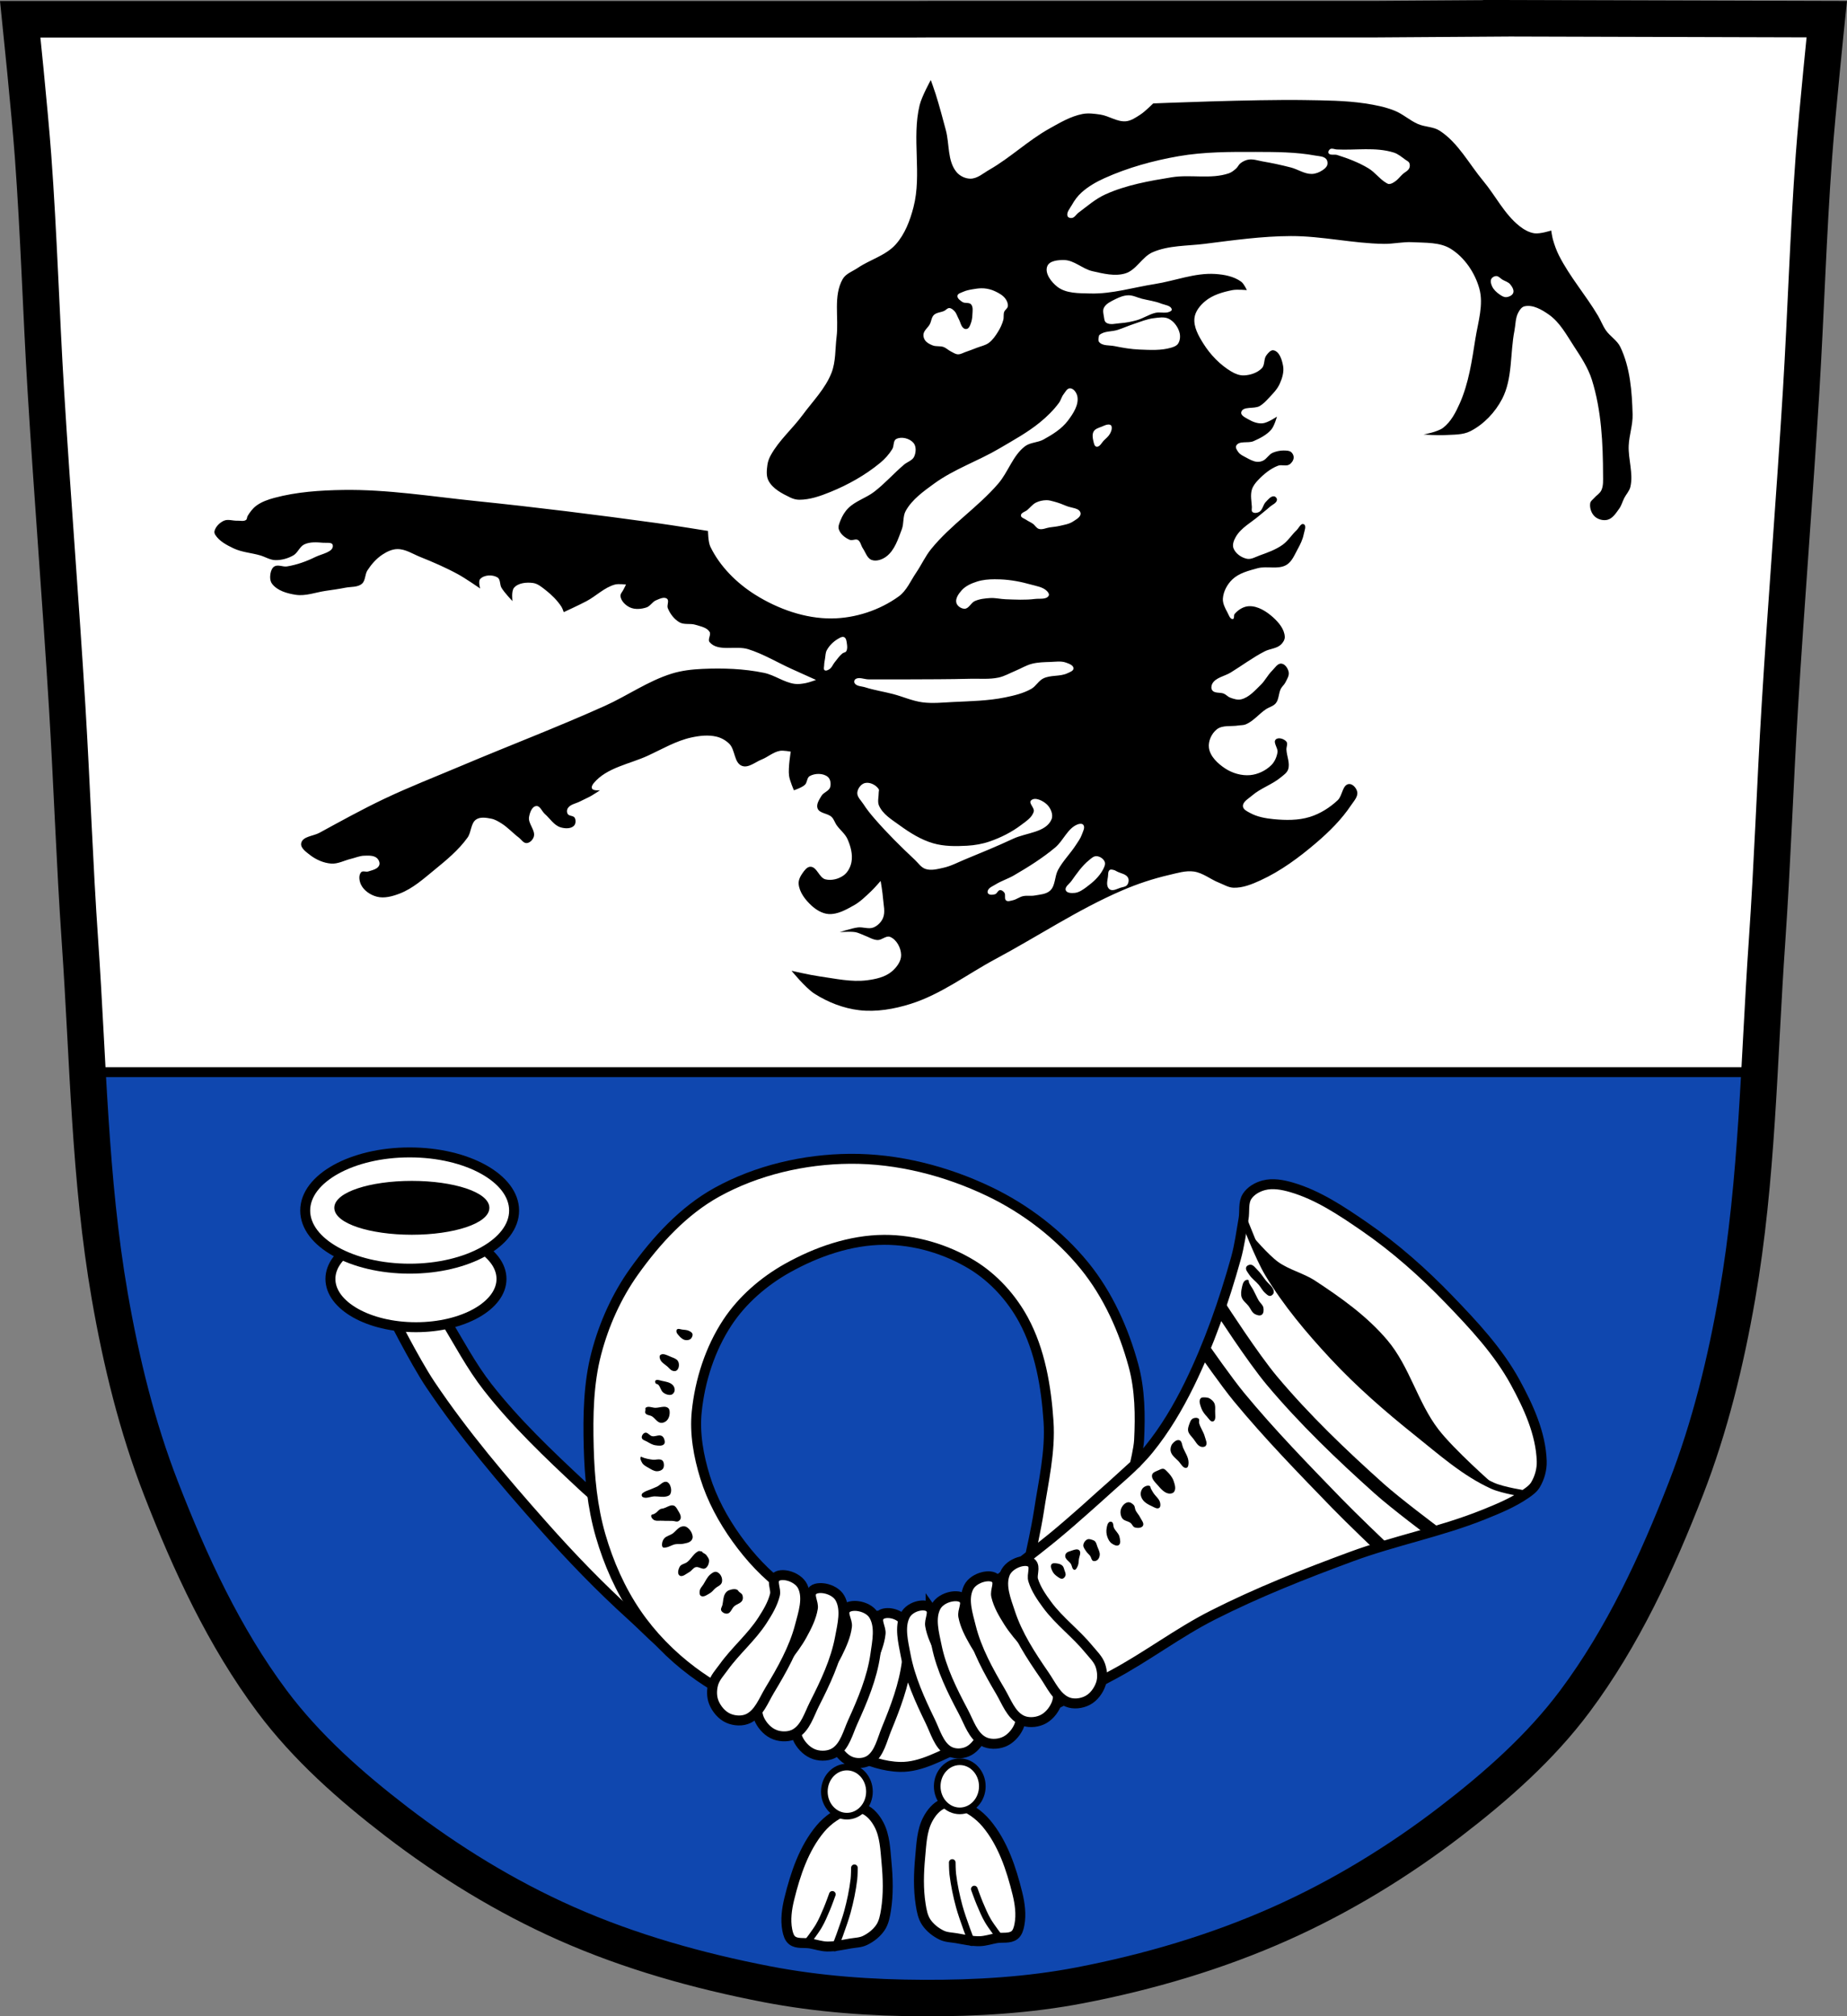 <?xml version="1.0" encoding="UTF-8" standalone="no"?><svg xmlns="http://www.w3.org/2000/svg" height="607.99" viewBox="0 0 556.87 607.987"><rect x="0" y="0" width="556.87" height="607.987" fill="#808080" stroke="none"/><g transform="translate(-65.4-342.52)"><path d="m520.15 348.02l-40.29.273h-133.76l-4.529.025h-133.76-136.31c0 0 2.842 27.453 3.861 41.21 1.745 23.58 2.422 47.23 3.861 70.826 1.938 31.779 4.497 63.53 6.434 95.31 1.439 23.6 2.225 47.24 3.861 70.826 2.473 35.669 2.859 71.66 8.983 106.88 3.424 19.696 8.205 39.31 15.443 57.94 8.738 22.494 19.05 44.856 33.484 64.18 10.408 13.936 23.701 25.668 37.493 36.26 15.79 12.12 32.985 22.689 51.18 30.754 19.245 8.531 39.788 14.292 60.46 18.289 15.555 3.01 31.5 4.134 47.34 4.188 15.742.054 31.611-.866 47.07-3.841 20.748-3.993 41.28-10.04 60.58-18.661 18.17-8.112 35.413-18.632 51.2-30.754 13.792-10.588 27.09-22.319 37.493-36.26 14.435-19.329 24.746-41.691 33.484-64.18 7.238-18.632 12.02-38.27 15.443-57.965 6.124-35.23 6.51-71.21 8.983-106.88 1.635-23.588 2.422-47.23 3.861-70.826 1.938-31.779 4.497-63.51 6.434-95.29 1.439-23.6 2.115-47.25 3.861-70.826 1.018-13.759 3.861-41.21 3.861-41.21l-96.02-.273" fill="#fff"/><g stroke="#000"><path d="m91.78 665.79c1.264 22.656 2.839 45.28 6.719 67.6 3.424 19.696 8.206 39.31 15.443 57.939 8.738 22.494 19.05 44.856 33.484 64.19 10.408 13.936 23.7 25.668 37.492 36.26 15.79 12.12 32.984 22.689 51.18 30.754 19.245 8.531 39.788 14.292 60.46 18.289 15.555 3.01 31.502 4.134 47.34 4.188 15.742.054 31.611-.865 47.07-3.84 20.748-3.993 41.28-10.05 60.58-18.662 18.17-8.112 35.413-18.632 51.2-30.754 13.792-10.588 27.08-22.319 37.492-36.26 14.435-19.329 24.746-41.689 33.484-64.18 7.238-18.632 12.02-38.27 15.443-57.965 3.877-22.302 5.452-44.911 6.715-67.55h-504.11z" fill="#0f47af" stroke-linejoin="round" stroke-linecap="round" stroke-width="3"/><path d="m520.15 348.03l-40.29.273h-133.76l-4.529.025h-133.76-136.31c0 0 2.842 27.453 3.861 41.21 1.745 23.58 2.422 47.23 3.861 70.826 1.938 31.779 4.497 63.53 6.434 95.31 1.439 23.6 2.225 47.24 3.861 70.826 2.473 35.669 2.859 71.66 8.983 106.88 3.424 19.696 8.205 39.31 15.443 57.94 8.738 22.494 19.05 44.856 33.484 64.18 10.408 13.936 23.701 25.668 37.493 36.26 15.79 12.12 32.985 22.689 51.18 30.754 19.245 8.531 39.788 14.292 60.46 18.289 15.555 3.01 31.5 4.134 47.34 4.188 15.742.054 31.611-.866 47.07-3.841 20.748-3.993 41.28-10.04 60.58-18.661 18.17-8.112 35.413-18.632 51.2-30.754 13.792-10.588 27.09-22.319 37.493-36.26 14.435-19.329 24.746-41.691 33.484-64.18 7.238-18.632 12.02-38.27 15.443-57.965 6.124-35.23 6.51-71.21 8.983-106.88 1.635-23.588 2.422-47.23 3.861-70.826 1.938-31.779 4.497-63.51 6.434-95.29 1.439-23.6 2.115-47.25 3.861-70.826 1.018-13.759 3.861-41.21 3.861-41.21l-96.02-.273z" fill="none" stroke-width="11"/></g><g fill-rule="evenodd"><path d="m346.03 366.66c0 0-2.708 4.882-3.361 7.563-2.433 9.978.719 20.812-1.85 30.756-1.04 4.03-2.598 8.164-5.377 11.26-2.991 3.332-7.723 4.549-11.43 7.06-1.558 1.056-3.603 1.727-4.537 3.361-2.908 5.086-1.133 11.664-1.85 17.479-.443 3.594-.203 7.38-1.512 10.756-1.865 4.81-5.681 8.62-8.74 12.773-3.051 4.142-7.092 7.596-9.578 12.1-.488.884-.874 1.857-1.01 2.857-.22 1.614-.433 3.438.336 4.873 1.302 2.43 4.073 3.843 6.555 5.04.832.402 1.766.672 2.689.672 3.234 0 6.417-1.133 9.412-2.354 5.348-2.179 10.5-5.067 14.957-8.738 1.44-1.186 2.728-2.609 3.697-4.203.562-.924.223-2.515 1.178-3.02 1.572-.836 4.063-.187 5.209 1.176.886 1.053.774 2.869.207 4.123-.538 1.188-2.071 1.588-3.064 2.432-3.114 2.644-5.821 5.763-9.07 8.234-2.426 1.843-5.574 2.725-7.732 4.875-1.035 1.031-1.815 2.338-2.352 3.697-.335.848-.785 1.822-.504 2.689.476 1.47 1.926 2.62 3.361 3.193.728.291 1.669-.386 2.352 0 .853.483.964 1.708 1.514 2.52.83 1.224 1.296 3.03 2.688 3.529 1.406.508 3.171-.116 4.371-1.01 2.537-1.886 3.579-5.28 4.705-8.234.673-1.766.258-3.895 1.176-5.547 1.925-3.463 5.37-5.901 8.572-8.234 6.02-4.384 13.252-6.807 19.664-10.59 4.189-2.471 8.504-4.818 12.268-7.898 2.115-1.732 4.103-3.675 5.715-5.883.561-.769.76-1.767 1.344-2.52.559-.721 1.107-1.902 2.02-1.85 1.11.064 1.999 1.425 2.186 2.521.435 2.554-1.301 5.156-2.857 7.227-1.872 2.49-4.666 4.212-7.395 5.715-1.723.949-3.98.827-5.547 2.02-3.679 2.79-5.057 7.76-8.07 11.262-6.142 7.148-14.308 12.417-20.244 19.738-1.772 2.185-2.93 4.807-4.516 7.131-1.661 2.435-2.846 5.399-5.23 7.131-5.737 4.166-13.11 6.59-20.2 6.654-8.04.073-16.24-2.861-23.06-7.131-5.605-3.511-10.669-8.543-13.547-14.498-.697-1.443-.713-4.754-.713-4.754 0 0-10.288-1.666-15.449-2.377-18.18-2.505-36.405-4.783-54.666-6.654-13.287-1.362-26.575-3.537-39.93-3.328-6.937.109-13.979.578-20.68 2.377-1.919.515-3.872 1.191-5.467 2.377-1.083.805-1.918 1.934-2.613 3.09-.22.366-.134.933-.477 1.188-.702.523-1.739.199-2.613.238-1.345.061-2.807-.54-4.04 0-1.284.562-2.472 1.74-2.852 3.09-.109.389.022.848.238 1.189 1.215 1.913 3.422 3.058 5.465 4.04 2.512 1.206 5.406 1.364 8.08 2.141 1.516.44 2.938 1.386 4.516 1.426 1.883.048 3.833-.49 5.467-1.426 1.361-.78 1.905-2.668 3.328-3.328 1.731-.803 3.801-.629 5.703-.475.977.079 2.681-.252 2.854.713.371 2.077-3.34 2.628-5.23 3.564-2.694 1.335-5.589 2.37-8.557 2.852-1.251.203-2.71-.643-3.803 0-.703.414-1.044 1.338-1.188 2.141-.184 1.026-.151 2.256.475 3.09 1.574 2.098 4.539 2.927 7.131 3.326 3 .462 6.03-.75 9.03-1.188 1.985-.289 3.976-.56 5.943-.951 1.677-.333 3.69-.077 4.99-1.188 1.107-.946.872-2.819 1.664-4.04 1.189-1.834 2.69-3.553 4.516-4.754 1.34-.882 2.911-1.647 4.516-1.664 2.43-.025 4.636 1.473 6.893 2.377 3.883 1.555 7.74 3.221 11.41 5.229 2.314 1.266 6.654 4.279 6.654 4.279 0 0-.641-2.151 0-2.854 1.18-1.292 3.742-1.399 5.229-.475.937.583.633 2.137 1.189 3.09.879 1.507 3.326 4.04 3.326 4.04 0 0-.419-3.02.477-4.04 1.295-1.472 3.761-1.687 5.703-1.426 1.441.194 2.655 1.246 3.803 2.139 1.814 1.411 3.489 3.074 4.754 4.992.332.504.713 1.662.713 1.662 0 0 4.64-2.128 6.893-3.326 2.915-1.551 5.369-4.13 8.557-4.992 1.071-.289 3.328 0 3.328 0 0 0-.486.945-.713 1.426-.333.706-1.064 1.369-.951 2.141.211 1.445 1.524 2.716 2.852 3.326 1.512.695 3.414.526 4.992 0 1.127-.376 1.754-1.684 2.852-2.139 1.035-.429 2.452-1.173 3.328-.475.746.595-.123 1.969.238 2.852.704 1.718 1.947 3.367 3.564 4.277 1.396.786 3.226.232 4.754.715 1.52.481 3.439.782 4.277 2.139.541.876-.659 2.299 0 3.09 2.526 3.03 7.881.957 11.646 2.139 4.567 1.433 8.712 3.966 13.07 5.941 2.455 1.112 7.369 3.328 7.369 3.328 0 0-2.031.753-3.09.951-1.093.204-2.226.388-3.328.236-3.252-.447-6.05-2.66-9.27-3.326-6.06-1.256-12.353-1.464-18.539-1.189-3.123.139-6.284.499-9.27 1.426-7.14 2.217-13.384 6.68-20.2 9.746-14.252 6.407-28.867 11.974-43.26 18.06-7.78 3.291-15.663 6.354-23.291 9.982-6.625 3.151-13.05 6.712-19.49 10.221-1.838 1-5.03 1.043-5.467 3.09-.31 1.441 1.453 2.66 2.615 3.566 1.821 1.421 4.113 2.439 6.416 2.613 2.031.154 3.962-.955 5.943-1.426 1.346-.32 2.656-.92 4.04-.951 1.289-.029 2.831-.135 3.803.713.566.494.981 1.439.713 2.141-.456 1.193-2.112 1.505-3.326 1.9-.682.222-1.662-.296-2.141.238-.845.945-.567 2.669 0 3.803.886 1.772 2.836 3.068 4.754 3.564 2.245.581 4.728-.117 6.893-.951 3.937-1.517 7.194-4.457 10.459-7.129 3.599-2.945 7.274-5.966 9.982-9.746 1.177-1.642.935-4.345 2.615-5.467 1.254-.837 3.035-.521 4.516-.236 1.114.214 2.128.824 3.09 1.426 1.909 1.194 3.433 2.918 5.229 4.277.771.584 1.411 1.72 2.377 1.664.952-.055 1.853-.99 2.139-1.9.61-1.943-1.766-3.935-1.426-5.943.22-1.3.831-3.154 2.139-3.326 1.168-.154 1.731 1.599 2.615 2.377 1.562 1.373 2.763 3.437 4.754 4.04 1.298.393 3.089.493 4.04-.475.558-.568.607-1.671.238-2.377-.378-.723-1.725-.484-2.139-1.188-.281-.478-.28-1.185 0-1.664.734-1.255 2.518-1.459 3.803-2.141 1.095-.581 2.249-1.051 3.328-1.662.899-.509 2.613-1.664 2.613-1.664 0 0-1.956.213-2.377-.477-.3-.492.109-1.217.477-1.662 3.901-4.728 10.834-5.75 16.398-8.32 4.288-1.981 8.457-4.465 13.07-5.467 2.479-.538 5.144-.841 7.607-.236 1.413.347 2.771 1.114 3.803 2.139 1.813 1.801 1.422 5.728 3.803 6.654 1.938.754 4.01-1.133 5.941-1.9 1.877-.745 3.482-2.239 5.467-2.615 1.093-.207 3.328.238 3.328.238 0 0-.822 4.81-.525 7.197.193 1.55 1.475 4.449 1.475 4.449 0 0 2.436-.803 3.328-1.664.714-.689.561-2.127 1.426-2.615 1.588-.897 4.064-.928 5.467.238.813.676 1 2.074.713 3.09-.34 1.185-1.975 1.561-2.613 2.615-.688 1.136-1.657 2.56-1.189 3.803.588 1.564 3.102 1.427 4.279 2.613.651.656.904 1.615 1.426 2.377 1.021 1.49 2.596 2.627 3.326 4.279.942 2.133 1.608 4.599 1.189 6.893-.281 1.537-1.111 3.125-2.377 4.04-1.511 1.093-3.657 1.636-5.467 1.188-1.91-.473-2.548-3.778-4.516-3.803-1.015-.013-1.788 1.074-2.377 1.9-.684.959-1.302 2.156-1.189 3.328.238 2.475 1.985 4.724 3.805 6.418 1.426 1.328 3.284 2.484 5.229 2.613 2.675.178 5.264-1.308 7.605-2.613 1.967-1.096 3.589-2.735 5.229-4.279 1.02-.961 2.852-3.09 2.852-3.09 0 0 .596 3.475.715 5.23.134 1.976.758 4.112 0 5.941-.515 1.242-1.611 2.337-2.854 2.852-1.464.606-3.182-.202-4.754 0-1.868.24-5.467 1.426-5.467 1.426 0 0 3.193-.275 4.754 0 .913.161 1.742.638 2.615.951 1.345.482 2.614 1.358 4.04 1.426 1.305.062 2.594-1.447 3.803-.951 1.973.81 3.297 3.334 3.326 5.467.026 1.916-1.381 3.763-2.852 4.992-1.999 1.672-4.783 2.278-7.367 2.615-4.808.627-9.698-.515-14.5-1.189-2.8-.393-8.318-1.664-8.318-1.664 0 0 4.156 5.141 6.893 6.893 4.054 2.594 8.768 4.439 13.549 4.992 5.154.597 10.499-.348 15.449-1.902 9.202-2.89 17.08-8.97 25.582-13.521 12.752-6.825 24.872-14.941 38.15-20.672 4.603-1.986 9.4-3.577 14.285-4.705 2.424-.56 4.932-1.358 7.395-1.01 2.731.389 4.996 2.349 7.563 3.361 1.434.566 2.829 1.459 4.369 1.512 2.784.096 5.534-1.026 8.07-2.184 6.204-2.834 11.794-6.992 16.975-11.43 3.884-3.327 7.582-7.01 10.42-11.26.821-1.23 2.134-2.582 1.848-4.03-.223-1.128-1.377-2.477-2.52-2.354-1.962.213-1.922 3.522-3.361 4.873-2.382 2.236-5.285 4.075-8.404 5.04-3.484 1.081-7.293 1.026-10.924.672-2.421-.236-4.925-.68-7.06-1.848-.869-.476-2.123-1.028-2.186-2.02-.087-1.389 1.642-2.278 2.689-3.193 2.598-2.27 6.088-3.34 8.74-5.547.823-.685 1.834-1.34 2.184-2.352.661-1.913-.42-4.03-.504-6.05-.033-.784.494-1.744 0-2.354-.685-.845-2.395-1.411-3.193-.672-.954.882.709 2.582.504 3.865-.225 1.41-.836 2.857-1.848 3.865-1.669 1.663-4.04 2.812-6.387 3.03-2.598.237-5.385-.579-7.563-2.02-2.198-1.451-4.529-3.608-4.875-6.219-.264-1.991.784-4.294 2.354-5.547 1.735-1.385 4.365-.811 6.555-1.176.727-.121 1.504-.05 2.184-.336 2.324-.977 3.964-3.124 6.05-4.539.978-.663 2.284-.927 3.03-1.848.966-1.201.801-3 1.514-4.369.353-.676 1-1.169 1.344-1.85.503-.997 1.234-2.1 1.01-3.193-.225-1.089-1.077-2.408-2.184-2.521-1.193-.122-2 1.347-2.857 2.186-1.282 1.254-2.071 2.956-3.361 4.201-1.758 1.696-3.513 3.779-5.883 4.371-1.099.275-2.3-.109-3.361-.506-.684-.256-1.181-.876-1.848-1.176-1.116-.502-2.794-.031-3.531-1.01-.405-.537-.33-1.432 0-2.02 1.061-1.884 3.705-2.23 5.547-3.361 3.43-2.108 6.671-4.546 10.252-6.387 1.564-.804 3.588-.817 4.875-2.02.642-.598 1.209-1.477 1.176-2.354-.088-2.285-1.83-4.353-3.529-5.883-1.975-1.777-4.571-3.439-7.227-3.361-1.654.048-3.306 1.087-4.371 2.354-.342.407.018 1.413-.504 1.512-.86.162-1.258-1.249-1.68-2.02-.708-1.289-1.459-2.735-1.346-4.201.164-2.123 1.318-4.244 2.857-5.715 1.995-1.906 4.901-2.635 7.563-3.361 2.829-.772 6.214.481 8.74-1.01 1.661-.979 2.431-3.02 3.361-4.707.788-1.431 1.536-2.934 1.85-4.537.194-.99.915-2.601 0-3.03-.865-.401-1.49 1.197-2.186 1.85-1.473 1.383-2.556 3.196-4.201 4.369-2.061 1.47-4.508 2.338-6.891 3.193-1.253.45-2.562 1.282-3.865 1.01-1.678-.353-3.444-1.584-4.04-3.193-.394-1.073.11-2.367.674-3.361 1.604-2.829 4.772-4.421 7.227-6.555.991-.861 2.056-1.634 3.03-2.52.761-.695 2.137-1.157 2.184-2.186.02-.437-.407-.945-.84-1.01-.999-.145-1.807.966-2.521 1.68-.857.857-.947 2.454-2.02 3.03-.593.317-1.517.448-2.02 0-.378-.338-.14-1.01-.168-1.512-.096-1.734-.492-3.545 0-5.211.321-1.088 1.068-2.035 1.85-2.857 1.714-1.804 3.723-3.487 6.05-4.369 1.053-.399 2.396.244 3.361-.336.692-.416 1.262-1.214 1.346-2.02.063-.6-.243-1.258-.674-1.68-.342-.335-.868-.455-1.344-.504-1.466-.152-3.02.07-4.369.672-1.126.504-1.738 1.834-2.857 2.354-.568.264-1.226.399-1.85.336-1.201-.121-2.298-.775-3.361-1.346-.78-.419-1.652-.803-2.184-1.512-.425-.567-1.01-1.395-.672-2.02.857-1.576 3.569-.618 5.209-1.344 1.961-.868 3.997-1.889 5.379-3.529.905-1.075 1.68-3.865 1.68-3.865 0 0-2.77 1.888-4.369 2.02-1.45.116-2.946-.442-4.201-1.176-.889-.52-2.422-1.183-2.186-2.186.448-1.897 3.856-.879 5.547-1.848 1.033-.592 1.872-1.485 2.688-2.354 1.258-1.34 2.611-2.692 3.361-4.369.745-1.665 1.337-3.584 1.01-5.379-.329-1.805-1.063-4.323-2.857-4.705-.866-.184-1.649.807-2.186 1.512-.826 1.086-.404 2.876-1.344 3.865-1.333 1.403-3.446 2.098-5.379 2.186-1.345.061-2.71-.483-3.865-1.176-3.397-2.038-6.298-5.05-8.402-8.404-1.449-2.312-3-5.02-2.689-7.73.228-1.976 1.668-3.766 3.193-5.04 2.274-1.903 5.325-2.79 8.234-3.361 1.429-.28 4.371 0 4.371 0 0 0-.869-1.92-1.682-2.52-2.21-1.632-5.156-2.183-7.898-2.354-6.122-.381-12.09 2.076-18.15 3.03-6.489 1.016-12.929 3.038-19.494 2.857-3.372-.093-7.25.049-9.916-2.02-1.822-1.412-3.887-4.081-3.03-6.219.669-1.66 3.251-1.868 5.04-1.848 3.069.034 5.578 2.689 8.572 3.361 3.233.725 6.747 1.638 9.916.672 3.323-1.013 5.05-5 8.234-6.387 4.84-2.102 10.395-1.864 15.631-2.521 8.651-1.087 17.33-2.323 26.05-2.352 9.388-.03 18.681 2.235 28.07 2.352 2.862.036 5.713-.666 8.57-.504 3.917.222 8.274-.067 11.598 2.02 4.149 2.602 7.252 7.215 8.57 11.932 1.362 4.87-.384 10.132-1.176 15.13-1.047 6.603-1.996 13.384-4.707 19.494-1.21 2.727-2.668 5.588-5.04 7.396-1.648 1.257-5.883 2.02-5.883 2.02 0 0 4.261.301 6.387.168 2.602-.162 5.409.011 7.73-1.176 4.056-2.074 7.486-5.702 9.58-9.748 3.192-6.168 2.36-13.689 3.697-20.504.364-1.854.274-3.886 1.176-5.547.416-.766 1-1.65 1.85-1.848 2.537-.59 5.268 1.018 7.395 2.521 3.322 2.349 5.336 6.173 7.563 9.578 2.085 3.188 4.242 6.448 5.379 10.08 2.88 9.205 3.333 19.1 3.361 28.74.004 1.522.13 3.153-.504 4.537-.446.973-1.492 1.538-2.186 2.354-.414.487-1.068.882-1.176 1.512-.239 1.397.309 3.065 1.344 4.03.972.91 2.576 1.343 3.865 1.01 1.573-.407 2.577-2.045 3.529-3.361.69-.954.978-2.145 1.514-3.193.582-1.139 1.555-2.117 1.848-3.361.951-4.04-.678-8.292-.504-12.438.133-3.159 1.265-6.252 1.178-9.412-.191-6.887-.721-14.12-3.699-20.334-.961-2.01-3.106-3.212-4.369-5.04-.94-1.362-1.511-2.946-2.354-4.369-3.673-6.204-8.506-11.72-11.764-18.15-.785-1.55-1.378-3.2-1.848-4.873-.247-.878-.506-2.689-.506-2.689 0 0-3.354 1.081-5.04.84-1.662-.237-3.223-1.139-4.537-2.184-4.554-3.62-7.199-9.145-10.926-13.613-4.274-5.124-7.518-11.484-13.11-15.13-1.915-1.248-4.457-1.107-6.555-2.02-2.487-1.077-4.542-3.03-7.06-4.03-2.839-1.134-5.884-1.735-8.908-2.186-5.993-.894-12.09-.906-18.15-1.01-15.239-.255-45.715 1.01-45.715 1.01 0 0-2.431 2.434-3.865 3.361-1.347.871-2.771 1.876-4.369 2.02-2.653.236-5.094-1.637-7.73-2.02-1.775-.256-3.618-.51-5.379-.168-3.546.689-6.76 2.612-9.916 4.369-6.409 3.567-11.787 8.791-18.15 12.438-1.827 1.046-3.61 2.698-5.715 2.689-1.554-.006-3.217-.815-4.201-2.02-2.745-3.355-2.074-8.418-3.193-12.605-.962-3.598-1.912-7.202-3.03-10.756-.461-1.471-1.512-4.369-1.512-4.369m120.85 20.707c.492-.034 1.061.213 1.568.238 5.718.284 11.684-.785 17.15.922 1.343.42 2.453 1.392 3.596 2.213.39.28.902.487 1.105.922.222.473.211 1.091 0 1.568-.37.836-1.36 1.22-2.027 1.844-.778.727-1.415 1.628-2.305 2.213-.529.348-1.118.732-1.752.738-.331.003-.637-.2-.922-.369-1.953-1.158-3.316-3.154-5.256-4.334-2.941-1.789-6.215-3.02-9.496-4.057-.839-.266-2.163.221-2.582-.553-.204-.376.103-.965.461-1.199.142-.093.297-.135.461-.146m-22.865.977c6 .018 12.07.013 17.979 1.105 1.109.205 2.469.181 3.227 1.016.401.442.522 1.175.369 1.752-.19.715-.858 1.248-1.475 1.658-.947.63-2.09 1.09-3.227 1.107-2.187.034-4.153-1.384-6.27-1.938-2.828-.739-5.696-1.343-8.576-1.844-1.375-.239-2.767-.751-4.148-.553-.899.129-1.765.558-2.488 1.107-.539.41-.789 1.113-1.291 1.566-.658.594-1.374 1.188-2.213 1.475-5.453 1.86-11.556.276-17.242 1.199-6.799 1.104-13.734 2.321-20.01 5.164-2.981 1.351-5.487 3.578-8.113 5.531-.666.496-1.117 1.429-1.936 1.568-.45.077-1.098-.049-1.291-.463-.527-1.127.688-2.413 1.291-3.502.754-1.36 1.704-2.646 2.857-3.689 2.02-1.825 4.437-3.213 6.916-4.332 7.1-3.204 14.73-5.307 22.404-6.639 7.643-1.326 15.478-1.314 23.23-1.291m72.47 37.434c.743-.015 1.294.73 1.936 1.105.773.453 1.737.69 2.305 1.383.579.707 1.227 1.721.922 2.582-.276.78-1.294 1.226-2.119 1.291-.728.058-1.429-.413-2.029-.83-.893-.62-1.755-1.41-2.213-2.396-.313-.674-.595-1.542-.275-2.213.249-.524.895-.91 1.475-.922m-155.19 3.684c.289-.004.578.005.865.031 1.097.101 2.197.379 3.193.848 1.184.557 2.427 1.222 3.195 2.281.468.645.826 1.491.717 2.281-.092.669-.88 1.06-1.107 1.695-.272.762-.051 1.631-.262 2.412-.334 1.24-.888 2.43-1.564 3.521-.772 1.247-1.622 2.521-2.803 3.391-1.059.78-2.427 1.018-3.652 1.498-1.101.431-2.204.861-3.324 1.24-.775.262-1.53.753-2.348.717-.75-.034-1.414-.512-2.086-.848-.794-.396-1.445-1.072-2.281-1.369-1.014-.36-2.19-.073-3.195-.457-.878-.336-1.807-.794-2.346-1.564-.371-.531-.565-1.251-.457-1.891.194-1.147 1.339-1.909 1.891-2.934.485-.899.502-2.095 1.238-2.803.809-.778 2.117-.757 3.129-1.24.518-.248.926-.85 1.5-.846.604.004 1.144.478 1.564.912.636.657.862 1.613 1.305 2.412.533.962.678 2.316 1.629 2.869.301.175.74.167 1.045 0 .497-.273.702-.909.912-1.436.336-.843.489-1.765.521-2.672.038-1.072.31-2.383-.391-3.195-.589-.682-1.857-.219-2.609-.717-.671-.444-1.616-1.095-1.498-1.891.101-.68 1.072-.885 1.695-1.174.919-.425 1.936-.614 2.934-.783.854-.145 1.723-.278 2.59-.291m44.29 2.117c1.412-.03 2.738.698 4.107 1.043 1.911.482 3.904.709 5.736 1.436 1.158.459 3.089.591 3.26 1.824.042.304-.373.524-.652.652-1.287.592-2.856.008-4.236.326-1.958.452-3.675 1.665-5.607 2.217-1.635.467-3.323.798-5.02.912-1.433.096-3.148.658-4.303-.195-.52-.384-.542-1.19-.652-1.826-.148-.857-.388-1.829 0-2.607.643-1.292 2.168-1.955 3.455-2.607 1.214-.615 2.551-1.145 3.912-1.174m10 6.672c.794-.017 1.569.079 2.254.436 1.554.809 2.748 2.478 3.195 4.172.286 1.082.166 2.395-.457 3.324-.434.647-1.276.948-2.02 1.174-3.064.926-6.386.707-9.584.586-2.543-.097-5.068-.539-7.563-1.043-1.566-.316-3.633 0-4.629-1.238-.366-.459-.165-1.181-.064-1.76.02-.115.044-.248.131-.326 1.427-1.284 3.716-.971 5.541-1.564 1.674-.544 3.283-1.277 4.955-1.826 1.934-.635 3.846-1.453 5.867-1.695.767-.092 1.581-.221 2.375-.238m-16.03 32.29c.23-.006.455.034.666.137.247.121.344.465.369.738.062.668-.227 1.349-.553 1.936-.423.761-1.125 1.332-1.752 1.936-.722.696-1.32 2.118-2.307 1.936-.622-.115-.773-1.043-.922-1.658-.232-.956-.404-2.103.094-2.951.454-.773 1.469-1.06 2.305-1.383.658-.254 1.408-.671 2.1-.689m-18.695 22.818c.844-.02 1.674.241 2.488.461 1.229.332 2.425.788 3.596 1.289 1.453.622 3.945.569 4.242 2.121.217 1.133-1.339 1.951-2.305 2.582-1.164.76-2.612.971-3.965 1.291-.998.236-2.028.312-3.043.461-1.075.158-2.183.763-3.227.461-.775-.224-1.187-1.1-1.844-1.568-.64-.456-1.386-.747-2.029-1.197-.554-.388-1.559-.614-1.566-1.291-.008-.85 1.29-1.107 1.936-1.66.861-.738 1.571-1.7 2.582-2.213.957-.486 2.062-.711 3.135-.736m-15.6 23.844c.592 0 1.184.013 1.77.035 3.115.119 6.219.717 9.219 1.566 1.658.47 3.578.717 4.795 1.938.351.352.78.941.553 1.383-.651 1.266-2.736.836-4.148 1.014-2.927.368-5.903.194-8.852.092-1.541-.053-3.07-.455-4.609-.367-1.595.091-3.245.269-4.703.922-1.161.52-1.769 2.282-3.041 2.305-1.014.018-2.208-.777-2.49-1.752-.38-1.31.665-2.759 1.568-3.781 1.194-1.351 2.981-2.133 4.701-2.674 1.678-.527 3.462-.676 5.238-.68m-45.82 17.375c.165-.011.324.013.475.086.657.319.726 1.304.83 2.027.108.749.189 1.63-.23 2.26-.233.349-.777.338-1.105.6-.928.74-1.601 1.754-2.352 2.674-.548.672-.838 1.607-1.568 2.074-.424.271-1.068.619-1.475.322-.387-.282-.147-.951-.139-1.43.012-.713.159-1.416.277-2.119.138-.82.118-1.709.508-2.443.744-1.401 1.956-2.598 3.318-3.412.432-.258.967-.605 1.461-.639m65 7.43c.795-.014 1.578.044 2.316.309.908.326 2.293.787 2.305 1.752 0 .787-1.133 1.137-1.844 1.475-2.243 1.065-5.063.456-7.283 1.568-1.422.712-2.213 2.35-3.596 3.135-2.418 1.371-5.206 2.026-7.93 2.582-5.139 1.049-10.435 1.126-15.674 1.383-3.07.151-6.174.497-9.221.092-3.038-.404-5.886-1.715-8.852-2.49-2.784-.728-5.648-1.153-8.389-2.027-1.104-.352-2.66-.281-3.229-1.291-.183-.326-.1-.866.186-1.107 1.032-.874 2.704 0 4.057 0 3.811 0 7.621.018 11.432 0 6.393-.031 12.787-.015 19.18-.184 2.86-.075 5.777.232 8.574-.369 1.78-.383 3.39-1.333 5.072-2.027 1.667-.688 3.231-1.673 4.979-2.121 1.795-.461 3.679-.497 5.531-.553.784-.024 1.592-.111 2.387-.125m-57.691 36.561c1.352-.043 2.86.808 3.582 1.918.184.283-.004.678 0 1.016.015 1.322-.442 2.756.092 3.965 1.15 2.605 3.872 4.229 6.178 5.9 3.106 2.252 6.456 4.371 10.141 5.439 3.285.952 6.82.935 10.234.738 2.311-.133 4.636-.53 6.822-1.291 3.376-1.175 6.657-2.812 9.498-4.98 1.469-1.121 3.317-2.267 3.779-4.057.285-1.104-1.637-2.512-.83-3.318 1.165-1.165 3.6.065 4.795 1.199 1.142 1.084 2 3.069 1.383 4.518-1.689 3.957-7.626 3.991-11.525 5.809-4.729 2.205-9.553 4.202-14.383 6.178-2.197.899-4.321 2.064-6.639 2.58-1.774.395-3.715.942-5.439.369-1.345-.446-2.192-1.797-3.227-2.766-4.235-3.966-8.37-8.06-12.17-12.447-1.191-1.375-2.34-2.801-3.32-4.334-.711-1.112-1.972-2.188-1.844-3.502.119-1.218 1.115-2.572 2.305-2.859.184-.044.375-.068.568-.074m64.48 12.365c.313.002.605.085.781.307.629.792-.123 2.045-.457 3-.389 1.112-1.123 2.074-1.76 3.064-1.676 2.608-3.949 4.83-5.412 7.563-1.042 1.946-.744 4.674-2.346 6.193-1.192 1.13-3.08 1.2-4.695 1.498-1.156.213-2.373-.059-3.52.197-1.075.24-1.987 1.01-3.064 1.238-.659.139-1.489.478-2.02.064-.633-.491-.053-1.698-.521-2.348-.296-.411-.799-.819-1.305-.781-.646.049-.878 1.048-1.498 1.238-.668.205-1.599.305-2.086-.195-.228-.234-.201-.681-.066-.979.395-.876 1.466-1.251 2.281-1.76 1.748-1.091 3.762-1.703 5.543-2.738 4.33-2.517 8.61-5.196 12.451-8.41 2.487-2.081 3.748-5.83 6.781-6.977.265-.1.601-.178.914-.176m4.758 9.76c.999.051 2.116.762 2.477 1.695.306.792-.182 1.732-.586 2.479-1.112 2.055-2.947 3.693-4.824 5.084-1.093.81-2.297 1.705-3.652 1.826-.925.083-2.335.082-2.672-.783-.396-1.018 1.059-1.915 1.695-2.803 1.591-2.218 3.165-4.536 5.281-6.26.671-.547 1.417-1.283 2.281-1.238m4.566 4.045c.218.02.447.084.648.129.351.078.659.29.979.455 1.133.585 2.751.752 3.324 1.891.325.645.176 1.576-.26 2.152-.44.583-1.325.626-2.02.848-.955.304-1.972.932-2.934.652-.413-.12-.752-.515-.912-.914-.381-.948-.075-2.052.064-3.064.095-.689-.029-1.593.521-2.02.163-.126.371-.149.59-.129"/><path d="m182.69 737.61c0 0 7.688 15.271 12.437 22.353 10.1 15.06 21.923 28.944 33.949 42.52 8.432 9.519 17.287 18.701 26.722 27.23 5.856 5.291 11.258 11.626 18.487 14.79 1.713.75 3.819 1.556 5.546.84 2.443-1.012 3.857-3.882 4.706-6.386.989-2.919 1.342-6.394.168-9.244-3.495-8.482-12.925-13.04-19.738-19.18-7.84-7.07-16.579-13.11-24.295-20.315-9.933-9.275-19.856-18.711-28.23-29.411-4.977-6.356-8.72-13.59-12.939-20.473-1.777-2.899-5.212-8.77-5.212-8.77z" fill="#fff" stroke="#000" stroke-width="3"/></g><g stroke="#000"><g stroke-linejoin="round"><g stroke-linecap="round"><g fill="#fff" stroke-width="3"><ellipse cx="190.81" cy="728.15" rx="25.788" ry="14.558"/><ellipse cx="188.91" cy="707.53" rx="31.493" ry="17.529"/></g><ellipse cx="189.57" cy="706.71" rx="22.877" ry="7.621"/></g><g fill="#fff"><g fill-rule="evenodd"><path d="m321.5 888.03c-3.368 1.027-6.502 3.196-8.765 5.894-4.956 5.91-7.531 13.666-9.369 21.16-.746 3.039-1.195 6.296-.604 9.369.221 1.151.575 2.468 1.511 3.173 1.468 1.106 3.629.591 5.44.907 1.664.29 3.298.862 4.987.907 2.386.063 4.748-.514 7.102-.907 1.471-.246 3.04-.257 4.382-.907 1.834-.888 3.553-2.234 4.685-3.929 1.026-1.537 1.372-3.464 1.662-5.289.751-4.726.598-9.591.151-14.356-.359-3.836-.477-7.922-2.267-11.334-1.01-1.924-2.533-3.837-4.534-4.685-1.345-.57-2.985-.426-4.382 0z" stroke-width="3"/><g stroke-linecap="round" stroke-width="2"><path d="m308.65 928.38c0 0 2.572-3.326 3.627-5.138.952-1.636 1.679-3.395 2.418-5.138.61-1.438 1.662-4.382 1.662-4.382"/><path d="m317.11 929.89c0 0 2.769-7.176 3.778-10.88.877-3.222 1.563-6.508 1.965-9.823.139-1.151.151-3.476.151-3.476"/></g></g><ellipse cx="320.74" cy="882.74" rx="6.8" ry="7.405" stroke-linecap="round" stroke-width="2"/><g fill-rule="evenodd"><path d="m354.02 886.43c3.368 1.027 6.502 3.196 8.765 5.894 4.956 5.91 7.531 13.666 9.369 21.16.746 3.039 1.195 6.296.604 9.369-.221 1.151-.575 2.468-1.511 3.173-1.468 1.106-3.629.591-5.44.907-1.664.29-3.298.862-4.987.907-2.386.063-4.748-.514-7.102-.907-1.471-.246-3.04-.257-4.382-.907-1.834-.888-3.553-2.234-4.685-3.929-1.026-1.537-1.372-3.464-1.662-5.289-.751-4.726-.598-9.591-.151-14.356.359-3.836.477-7.922 2.267-11.334 1.01-1.924 2.533-3.837 4.534-4.685 1.345-.57 2.985-.426 4.382 0z" stroke-width="3"/><g stroke-linecap="round" stroke-width="2"><path d="m366.86 926.78c0 0-2.572-3.326-3.627-5.138-.952-1.636-1.679-3.395-2.418-5.138-.61-1.438-1.662-4.382-1.662-4.382"/><path d="m358.4 928.29c0 0-2.769-7.176-3.778-10.88-.877-3.222-1.563-6.508-1.965-9.823-.139-1.151-.151-3.476-.151-3.476"/></g></g><ellipse cx="-354.77" cy="881.14" rx="6.8" ry="7.405" transform="scale(-1 1)" stroke-linecap="round" stroke-width="2"/></g></g><path d="m407.52 784.16c0 0 1.187-4.878 1.314-7.371.382-7.502.287-15.224-1.68-22.474-2.919-10.758-7.681-21.378-14.703-30.04-7.667-9.452-17.8-17.214-28.775-22.474-12.971-6.217-27.624-9.982-42.01-9.872-13.788.106-28.05 3.41-40.12 10.08-10.1 5.583-18.294 14.552-24.994 23.944-5.239 7.345-9.05 15.848-11.342 24.574-2.409 9.172-2.558 18.875-2.31 28.355.235 8.972 1.085 18.07 3.587 26.686 2.396 8.252 5.933 16.322 10.783 23.416 4.584 6.705 10.418 12.67 16.926 17.53 10.688 7.983 23.324 13.02 35.496 18.483 8.815 3.953 17.436 10.08 27.09 10.292 6.485.145 12.461-3.68 18.483-6.091 15.613-6.25 30.746-13.708 45.578-21.634 10.357-5.534 19.77-12.756 30.25-18.06 13.491-6.834 27.609-12.409 41.797-17.643 13.03-4.805 26.816-7.424 39.697-12.602 4.416-1.775 8.892-3.603 12.812-6.301 1.102-.758 2.252-1.584 2.941-2.73 1.267-2.111 1.971-4.68 1.89-7.141-.274-8.342-3.987-16.405-7.981-23.734-5.102-9.36-12.556-17.318-19.953-24.994-7.82-8.114-16.338-15.669-25.624-22.05-6.815-4.685-13.906-9.442-21.844-11.762-2.696-.788-5.685-1.343-8.401-.63-1.953.512-3.953 1.659-5.04 3.361-1.222 1.91-.66 4.487-1.05 6.721-.699 4-1.216 8.06-2.31 11.972-3.638 13.01-8.121 25.885-14.07 38.02-3.38 6.889-7.342 13.579-12.182 19.533-4.279 5.264-9.677 9.515-14.703 14.07-5.811 5.269-11.674 10.5-17.853 15.333-8.187 6.403-16.277 13.11-25.414 18.06-4.367 2.366-8.943 4.781-13.862 5.461-6.204.857-12.659-.213-18.693-1.89-6.789-1.887-13.38-4.935-19.11-9.03-5.72-4.088-10.606-9.409-14.703-15.12-4.03-5.624-7.408-11.872-9.452-18.483-1.96-6.339-3.196-13.14-2.52-19.743.965-9.427 4.03-18.972 9.242-26.885 4.472-6.788 10.972-12.41 18.06-16.383 8.85-4.959 19.06-8.512 29.21-8.55 9.193-.035 18.68 2.758 26.526 7.548 6.444 3.934 11.87 9.907 15.468 16.544 5.02 9.255 6.854 20.16 7.561 30.665.615 9.134-1.572 18.253-2.941 27.305-.66 4.363-2.538 12.992-2.538 12.992 0 0 4.556-3.549 6.782-5.388 3.065-2.532 6.06-5.148 9.05-7.768 2.871-2.516 5.701-5.079 8.536-7.637 2.376-2.144 7.101-6.462 7.101-6.462z" fill="#fff" fill-rule="evenodd" stroke-linecap="round" stroke-width="3"/></g><g fill-rule="evenodd"><path d="m442.46 723.86c-.52-.03-1.179.301-1.344.795-.251.754.484 1.532.916 2.199.76 1.174 1.965 1.994 2.873 3.057.67.784 1.118 1.767 1.895 2.445.461.402.984.996 1.59.916.486-.064.991-.552 1.039-1.039.152-1.535-1.657-2.603-2.566-3.85-.752-1.031-1.472-2.105-2.385-2.996-.604-.589-1.175-1.479-2.02-1.527m-.92 4.562c-.269-.026-.583.103-.791.266-.596.467-.752 1.339-.916 2.078-.212.955-.374 2.01-.063 2.936.356 1.059 1.391 1.746 2.078 2.627.617.791.961 1.891 1.834 2.385.625.353 1.555.659 2.141.244.597-.423.618-1.419.488-2.139-.151-.84-.978-1.403-1.406-2.141-.609-1.048-1.07-2.175-1.65-3.238-.407-.745-.963-1.415-1.283-2.201-.095-.233.028-.597-.184-.734-.074-.048-.158-.073-.248-.082m-171.66 14.809c-.123.013-.238.051-.34.127-.202.151-.222.485-.184.734.065.425.393.774.674 1.1.416.482.887.96 1.467 1.223.357.162.771.229 1.16.184.372-.044.782-.156 1.039-.428.341-.36.609-.924.49-1.406-.107-.434-.581-.712-.979-.916-.647-.333-1.417-.344-2.139-.43-.38-.045-.821-.227-1.189-.188m-4.656 7.613c-.278.001-.534.091-.756.277-.344.288-.174.931 0 1.344.398.942 1.439 1.456 2.199 2.141.473.426.868 1 1.467 1.221.364.132.821.183 1.162 0 .389-.208.635-.67.734-1.1.139-.601.09-1.317-.246-1.834-.404-.621-1.202-.897-1.895-1.16-.813-.309-1.832-.918-2.666-.889m-1.453 7.758c-.13-.014-.256-.015-.371.006-.154.027-.29.093-.398.215-.192.215-.052.625.121.855.148.197.486.143.672.305.69.602.795 1.704 1.469 2.324.389.358.888.618 1.404.732.438.097.954.158 1.346-.061.41-.228.73-.698.795-1.162.08-.574-.151-1.23-.551-1.65-.814-.855-2.144-1.047-3.301-1.283-.36-.073-.795-.238-1.186-.281m164.36 5.262c-.311.023-.595.108-.771.338-.598.778-.077 2.01.246 2.934.339.971 1.01 1.816 1.711 2.566.526.562 1.114 1.68 1.834 1.406 1.01-.383.565-2.1.611-3.178.033-.778.091-1.62-.244-2.322-.285-.598-.836-1.068-1.406-1.406-.31-.184-.679-.287-1.039-.307-.289-.016-.63-.054-.941-.031m-162.6 2.838c-.816.024-1.729.317-2.531.311-.978-.008-2.21-.656-2.936 0-.152.137-.05.407-.061.611-.017.346-.186.747 0 1.039.386.608 1.339.548 1.957.918.937.561 1.548 1.788 2.627 1.955.618.096 1.309-.193 1.773-.611.535-.481.838-1.239.916-1.955.07-.644.075-1.486-.428-1.895-.374-.304-.829-.387-1.318-.373m160.43 3.324c-.324 0-.661.085-.92.227-.665.364-.911 1.241-1.16 1.957-.202.583-.387 1.232-.246 1.832.208.886.959 1.553 1.529 2.262.704.876 1.249 2.11 2.322 2.445.477.149 1.174.1 1.467-.305.542-.747-.074-1.859-.305-2.752-.371-1.432-1.353-2.659-1.713-4.094-.104-.417.192-.991-.121-1.285-.215-.203-.529-.287-.854-.287m-165.8 4.482c-.091-.001-.182-.003-.277.023-.582.164-1.09.933-.979 1.527.121.645 1.018.837 1.588 1.162.809.461 1.645.978 2.568 1.1.857.113 2 .286 2.566-.367.347-.4.185-1.092 0-1.588-.141-.379-.423-.758-.795-.918-.862-.371-1.892.313-2.811.123-.679-.141-1.225-.995-1.861-1.063m160.55 2.232c-.687-.024-1.423.596-1.85 1.152-.469.612-.663 1.51-.488 2.262.282 1.215 1.449 2.043 2.322 2.934.74.755 1.423 2.286 2.445 2.02.549-.144.608-1.022.611-1.59.001-1.586-1.028-3-1.65-4.461-.329-.771-.304-1.997-1.1-2.262-.095-.032-.193-.049-.291-.053m-161.99 5c-.538.346-.022 1.344.305 1.895.408.687 1.204 1.069 1.896 1.467.8.46 1.643 1.043 2.566 1.039.639-.002 1.383-.228 1.773-.734.365-.472.373-1.189.244-1.771-.073-.331-.257-.687-.551-.855-.813-.467-1.884.001-2.813-.123-1.101-.157-2.22-.347-3.238-.795-.067-.029-.122-.161-.184-.121m157.11 3.662c-.344.045-.685.223-1 .371-.767.362-1.887.641-2.078 1.467-.267 1.155.937 2.22 1.711 3.117.902 1.046 1.938 2.281 3.301 2.506.572.095 1.325-.069 1.65-.549.619-.911.177-2.26-.184-3.301-.383-1.105-1.191-2.045-2.02-2.873-.299-.3-.622-.661-1.039-.734-.114-.02-.229-.019-.344-.004m-149.53 3.916c-1.047-.146-1.857 1.016-2.813 1.467-.66.312-1.347.566-2.02.855-.654.282-1.367.456-1.955.857-.238.162-.534.334-.611.611-.067.243-.018.581.184.732.976.737 2.443-.103 3.666-.123 1.222-.02 2.488.321 3.668 0 .388-.106.84-.261 1.039-.609.445-.778.354-1.866 0-2.689-.211-.49-.632-1.028-1.16-1.102m145.31 1.168c-.496-.017-1.048.238-1.426.543-.525.423-.822 1.16-.857 1.834-.036.688.259 1.407.674 1.957.643.853 1.653 1.395 2.627 1.834.707.319 1.607.966 2.262.549.438-.279.41-1.018.307-1.527-.245-1.207-1.426-2.01-2.078-3.057-.261-.418-.517-.841-.734-1.283-.117-.238-.069-.613-.305-.734-.144-.074-.304-.11-.469-.115m-6.133 5.01c-.953.154-1.76 1.106-2.078 2.02-.311.893-.162 2.028.367 2.811.537.793 1.749.819 2.506 1.406.49.38.692 1.159 1.283 1.346.793.25 2.028.229 2.445-.49.453-.78-.465-1.753-.855-2.566-.357-.744-.984-1.337-1.346-2.078-.246-.504-.178-1.171-.551-1.59-.436-.49-1.124-.96-1.771-.855m-137.36.92c-.89-.024-1.781.677-2.676.914-.325.086-.678.09-.977.244-.501.259-.828.77-1.285 1.1-.193.139-.399.256-.609.367-.258.136-.698.092-.795.367-.166.473.262 1.056.672 1.344.722.506 1.749.247 2.629.307 1.057.072 2.119.001 3.178.061.531.025 1.098.325 1.59.123.374-.154.717-.521.793-.918.162-.848-.413-1.702-.855-2.443-.325-.545-.673-1.232-1.283-1.406-.127-.036-.254-.055-.381-.059m132.2 4.928c-.144-.012-.29.014-.404.082-.596.353-.734 1.212-.855 1.895-.146.825-.083 1.712.184 2.506.262.782.668 1.605 1.344 2.078.599.419 1.553.924 2.141.488.689-.511.389-1.734.182-2.566-.251-1-1.214-1.691-1.65-2.629-.253-.543-.079-1.34-.549-1.711-.104-.082-.247-.131-.391-.143m-128.65 1.395c-.266-.016-.538.019-.783.092-1.113.333-1.788 1.493-2.752 2.141-.78.524-1.825.698-2.443 1.406-.391.447-.628 1.058-.674 1.65-.028.355-.025.808.246 1.039.218.185.572.097.855.061 1-.13 1.88-.786 2.873-.979.741-.143 1.52.031 2.26-.121.871-.179 1.875-.293 2.508-.918.326-.322.535-.828.488-1.283-.116-1.13-.86-2.288-1.834-2.873-.219-.132-.478-.199-.744-.215m121.97 3.857c-.132.006-.261.032-.383.086-.641.284-1.154 1.013-1.223 1.711-.068.69.482 1.311.855 1.895.335.523.861.902 1.223 1.406.33.46.34 1.232.855 1.467.396.18.938.021 1.283-.244.448-.345.687-.964.734-1.527.075-.887-.432-1.731-.734-2.568-.189-.523-.301-1.112-.672-1.527-.188-.211-.466-.338-.734-.428-.379-.126-.808-.288-1.205-.27m-3.758 3.113c-.593.048-1.27.35-1.82.518-.445.136-.941.302-1.223.672-.215.283-.322.692-.244 1.039.193.863 1.147 1.351 1.65 2.078.406.586.39 1.768 1.1 1.834.489.046.764-.658.979-1.1.299-.614.289-1.338.365-2.02.103-.912.786-2.116.123-2.75-.249-.239-.574-.302-.93-.273m-112.76.457c-.106.352-.765-.086-1.102.061-1.453.634-2.167 2.333-3.422 3.301-.687.53-1.784.605-2.223 1.354-.452.771-.818 2.15-.1 2.682.849.629 2.065-.536 2.994-1.039.702-.38 1.124-1.259 1.895-1.469.931-.254 2.02.822 2.873.367.764-.407 1.162-1.457 1.162-2.322 0-.638-.483-1.194-.855-1.711-.337-.467-1.6-.787-1.223-1.223m106.12 3.703c-.324.012-.621.092-.801.33-.434.575-.009 1.493.307 2.141.335.686.955 1.226 1.59 1.65.419.279.913.66 1.404.549.436-.098.794-.547.918-.977.15-.518-.143-1.076-.307-1.59-.149-.469-.261-1-.611-1.346-.396-.391-.976-.595-1.527-.672-.295-.041-.648-.098-.973-.086m-101.96 2.592c-.652-.074-1.275.428-1.773.855-.901.773-1.381 1.933-2.02 2.936-.391.617-.993 1.172-1.102 1.895-.081.538-.104 1.317.367 1.588.833.478 1.918-.375 2.75-.855.624-.36 1.049-.991 1.59-1.467.619-.545 1.578-.827 1.895-1.588.275-.661.154-1.509-.184-2.141-.307-.575-.879-1.149-1.527-1.223m5.369 5.229c-.5.027-1.027.175-1.457.334-.487.18-.897.593-1.162 1.039-.589.99-.542 2.238-.795 3.361-.128.569-.621 1.189-.365 1.713.308.63 1.205 1.048 1.895.916.977-.187 1.273-1.537 2.02-2.199.751-.67 1.988-.877 2.445-1.773.25-.49.205-1.14 0-1.65-.23-.575-1.053-.77-1.283-1.346-.321-.328-.793-.421-1.293-.395"/><g stroke="#000"><g fill="none"><g stroke-width="4"><path d="m433.41 736.92c0 0 9.747 15.09 15.509 21.946 9.821 11.692 20.906 22.315 32.28 32.497 5.182 4.637 16.335 12.975 16.335 12.975"/><path d="m428.59 749.72c0 0 6.65 9.547 10.348 14.03 9.247 11.209 19.412 21.637 29.524 32.07 4.332 4.47 13.335 13.07 13.335 13.07"/></g><path d="m440.34 709.99c0 0 4.301 11.425 7.434 16.625 5.419 8.994 12.265 17.12 19.413 24.808 7.813 8.408 16.523 15.985 25.488 23.15 7.226 5.777 14.301 12.11 22.727 15.93 3.127 1.418 10 2.449 10 2.449" stroke-linejoin="round" stroke-linecap="round" stroke-width="2"/></g><path d="m442.51 715.46c0 0 3.236 7.581 5.264 11.159 1.695 2.991 3.674 5.82 5.74 8.567 4.255 5.655 8.934 10.985 13.672 16.241 1.408 1.562 2.877 3.069 4.38 4.54 3.846 3.764 7.808 7.412 11.859 10.955 3.01 2.635 6.133 5.144 9.249 7.656 4.323 3.486 8.513 7.163 13.1 10.289 3.073 2.093 9.624 5.641 9.624 5.641 0 0-11.978-10.493-16.78-16.78-6.237-8.165-8.67-18.907-15.293-26.762-6.03-7.152-13.84-12.714-21.665-17.842-3.522-2.308-7.853-3.256-11.257-5.735-3.02-2.196-7.897-7.931-7.897-7.931z"/><g fill="#fff" stroke-width="3"><path d="m330.44 830c.674-1.068 2.261-1.2 3.445-1.044 1.674.221 3.519 1.141 4.405 2.699 1.913 3.362 1.029 7.926.544 11.843-.877 7.095-3.476 13.869-6.16 20.408-1.326 3.231-2.147 7.263-4.873 9.199-1.572 1.117-3.807 1.273-5.603.671-1.876-.629-3.512-2.304-4.473-4.164-.831-1.609-1.044-3.636-.814-5.464.252-2 1.444-3.738 2.338-5.512 2.698-5.356 6.648-9.928 9.09-15.426 1.142-2.569 2.252-5.261 2.557-8.095.183-1.702-1.352-3.702-.46-5.116z"/><path d="m320.29 827.82c.739-1.064 2.464-1.184 3.749-1.021 1.817.232 3.816 1.164 4.769 2.728 2.057 3.375 1.069 7.932.518 11.847-.997 7.089-3.862 13.846-6.818 20.366-1.461 3.222-2.377 7.248-5.35 9.167-1.715 1.107-4.144 1.247-6.09.634-2.034-.642-3.801-2.327-4.833-4.194-.893-1.614-1.112-3.643-.851-5.469.286-2 1.592-3.728 2.574-5.497 2.964-5.338 7.283-9.883 9.974-15.365 1.257-2.561 2.479-5.246 2.828-8.08.21-1.701-1.446-3.711-.469-5.119z"/><path d="m310.23 822.33c.784-1.031 2.513-1.076 3.79-.856 1.805.311 3.761 1.33 4.645 2.934 1.908 3.462.721 7.972 0 11.858-1.305 7.04-4.463 13.664-7.702 20.05-1.6 3.155-2.692 7.138-5.746 8.924-1.762 1.031-4.194 1.065-6.112.367-2-.73-3.695-2.491-4.645-4.401-.822-1.652-.952-3.688-.611-5.501.373-1.988 1.753-3.655 2.812-5.379 3.194-5.204 7.708-9.556 10.635-14.914 1.368-2.504 2.706-5.133 3.178-7.946.284-1.69-1.282-3.771-.245-5.134z"/><path d="m299.17 818.24c.857-.971 2.585-.891 3.842-.58 1.778.44 3.656 1.598 4.421 3.262 1.653 3.59.143 8-.856 11.827-1.81 6.926-5.438 13.306-9.129 19.44-1.824 3.03-3.2 6.925-6.375 8.486-1.832.901-4.26.76-6.123-.076-1.946-.873-3.506-2.751-4.316-4.725-.7-1.707-.683-3.747-.212-5.531.516-1.956 2.01-3.519 3.193-5.162 3.562-4.959 8.378-8.974 11.685-14.11 1.545-2.398 3.069-4.924 3.744-7.696.405-1.665-1.01-3.854.127-5.139z"/><path d="m345.98 827.55c-.739-1.024-2.332-1.056-3.503-.826-1.657.325-3.441 1.358-4.228 2.969-1.699 3.475-.531 7.975.197 11.854 1.319 7.03 4.336 13.625 7.423 19.983 1.526 3.142 2.597 7.115 5.438 8.877 1.639 1.017 3.879 1.033 5.634.32 1.833-.745 3.361-2.519 4.204-4.435.729-1.658.815-3.694.472-5.504-.377-1.985-1.675-3.64-2.678-5.356-3.03-5.177-7.255-9.493-10.04-14.828-1.301-2.492-2.576-5.11-3.058-7.919-.289-1.687 1.118-3.78.14-5.135z"/><path d="m355.98 824.74c-.804-1.016-2.533-1.028-3.805-.784-1.799.345-3.736 1.4-4.589 3.02-1.843 3.497-.571 7.984.223 11.856 1.437 7.01 4.719 13.578 8.08 19.9 1.659 3.125 2.826 7.086 5.912 8.815 1.781.997 4.214.986 6.118.252 1.99-.767 3.648-2.56 4.562-4.487.79-1.667.882-3.705.508-5.512-.41-1.981-1.822-3.621-2.912-5.325-3.292-5.143-7.886-9.409-10.914-14.712-1.414-2.477-2.802-5.081-3.327-7.885-.316-1.684 1.211-3.794.148-5.138z"/><path d="m365.68 818.63c-.847-.98-2.576-.917-3.836-.617-1.782.423-3.671 1.562-4.453 3.218-1.688 3.574-.221 8 .741 11.835 1.743 6.944 5.308 13.358 8.939 19.528 1.794 3.049 3.133 6.955 6.292 8.548 1.823.919 4.253.801 6.123-.016 1.955-.854 3.533-2.717 4.361-4.682.717-1.7.719-3.74.266-5.529-.497-1.961-1.978-3.538-3.142-5.193-3.513-4.994-8.29-9.06-11.546-14.221-1.521-2.413-3.02-4.954-3.669-7.732-.389-1.669 1.044-3.844-.077-5.14z"/><path d="m376.46 813.86c-.916-.916-2.635-.728-3.87-.339-1.747.551-3.549 1.823-4.209 3.531-1.426 3.687.357 7.996 1.593 11.75 2.239 6.8 6.259 12.94 10.325 18.832 2.01 2.912 3.627 6.711 6.893 8.07 1.884.785 4.3.492 6.106-.458 1.888-.993 3.327-2.965 4.01-4.985.592-1.747.447-3.782-.133-5.533-.637-1.92-2.228-3.386-3.509-4.952-3.865-4.727-8.922-8.433-12.543-13.35-1.692-2.297-3.371-4.723-4.217-7.447-.508-1.636.764-3.909-.448-5.121z"/></g></g></g></g></svg>